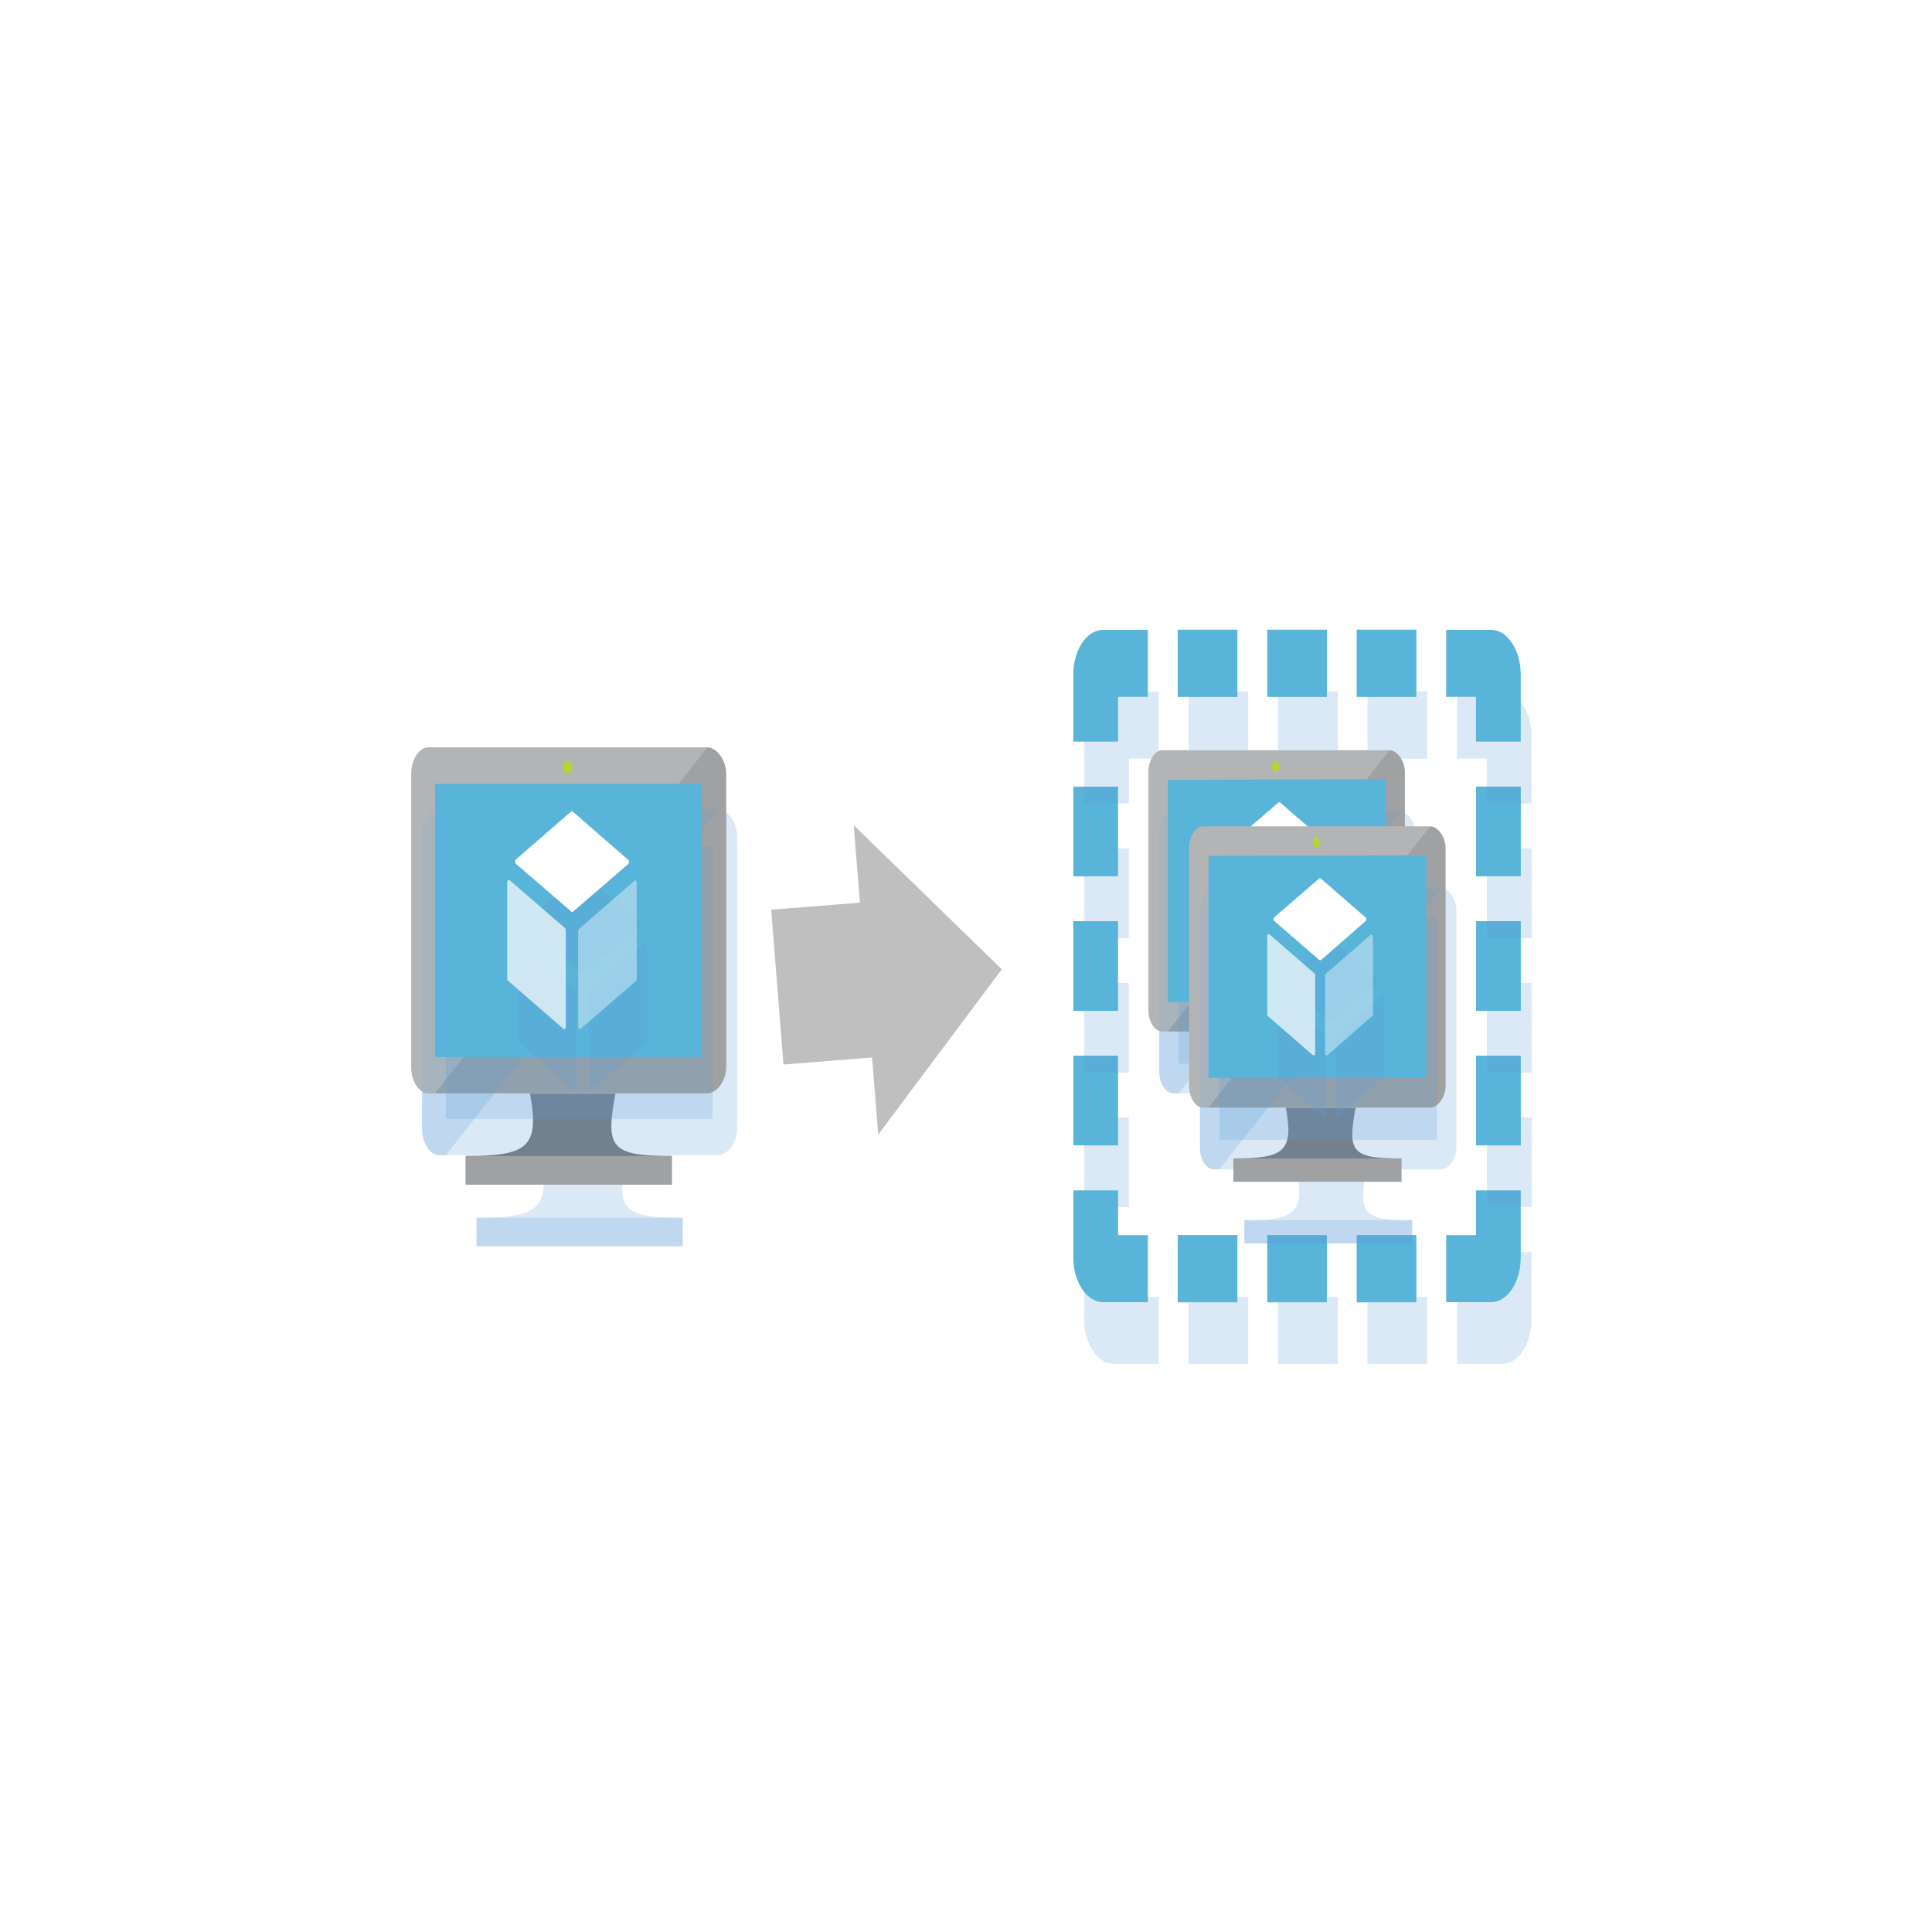 <?xml version="1.0" encoding="UTF-8" standalone="no"?>
<!DOCTYPE svg PUBLIC "-//W3C//DTD SVG 1.1//EN" "http://www.w3.org/Graphics/SVG/1.1/DTD/svg11.dtd">
<!-- Generated by Microsoft Visio, SVG Export FaultTolerance.svg Page-1 -->
<svg xmlns="http://www.w3.org/2000/svg" xmlns:xlink="http://www.w3.org/1999/xlink" xmlns:ev="http://www.w3.org/2001/xml-events"
		xmlns:v="http://schemas.microsoft.com/visio/2003/SVGExtensions/" width="0.857in" height="0.857in"
		viewBox="0 0 61.695 61.695" xml:space="preserve" color-interpolation-filters="sRGB" class="st21">
	<v:documentProperties v:langID="1033" v:viewMarkup="false"/>

	<style type="text/css">
	<![CDATA[
		.st1 {fill:#ffffff;stroke:none;stroke-linecap:round;stroke-linejoin:round;stroke-width:0.75}
		.st2 {visibility:visible}
		.st3 {fill:#5b9bd5;fill-opacity:0.22;filter:url(#filter_2);stroke:none}
		.st4 {fill:#59b4d9;stroke:none;stroke-width:0.75}
		.st5 {fill:#a0a1a2;stroke:none;stroke-width:0.75}
		.st6 {fill:#ffffff;fill-opacity:0.2;stroke:none;stroke-width:0.75}
		.st7 {fill:#b8d432;stroke:none;stroke-width:0.75}
		.st8 {fill:#ffffff;stroke:none;stroke-width:0.75}
		.st9 {fill:#7a7a7a;stroke:none;stroke-width:0.75}
		.st10 {fill:#ffffff;fill-opacity:0.7;stroke:none;stroke-width:0.75}
		.st11 {fill:#ffffff;fill-opacity:0.4;stroke:none;stroke-width:0.75}
		.st12 {fill:#7a7a7a;stroke:none;stroke-width:12.24}
		.st13 {fill:#a0a1a2;stroke:none;stroke-width:12.24}
		.st14 {fill:#ffffff;fill-opacity:0.2;stroke:none;stroke-width:12.24}
		.st15 {fill:#59b4d9;stroke:none;stroke-width:12.24}
		.st16 {fill:#b8d432;stroke:none;stroke-width:12.24}
		.st17 {fill:#ffffff;stroke:none;stroke-width:12.24}
		.st18 {fill:#ffffff;fill-opacity:0.7;stroke:none;stroke-width:12.24}
		.st19 {fill:#ffffff;fill-opacity:0.4;stroke:none;stroke-width:12.24}
		.st20 {fill:#bfbfbf;stroke:none;stroke-linecap:round;stroke-linejoin:round;stroke-width:0.24}
		.st21 {fill:none;fill-rule:evenodd;font-size:12px;overflow:visible;stroke-linecap:square;stroke-miterlimit:3}
	]]>
	</style>

	<defs id="Filters">
		<filter id="filter_2">
			<feGaussianBlur stdDeviation="2"/>
		</filter>
	</defs>
	<g v:mID="0" v:index="1" v:groupContext="foregroundPage">
		<title>Page-1</title>
		<v:pageProperties v:drawingScale="0.0393701" v:pageScale="0.0393701" v:drawingUnits="24" v:shadowOffsetX="8.50394"
				v:shadowOffsetY="-8.50394"/>
		<g id="group185-1" transform="translate(0.375,-0.375)" v:mID="185" v:groupContext="group">
			<title>Sheet.185</title>
			<g id="shape119-2" v:mID="119" v:groupContext="shape">
				<title>Sheet.119</title>
				<rect x="0" y="0.75" width="60.945" height="60.945" class="st1"/>
			</g>
			<g id="group184-4" transform="translate(12.756,-19.733)" v:mID="184" v:groupContext="group">
				<title>Sheet.184</title>
				<g id="group87-5" transform="translate(21.143,-4.9738E-14)" v:mID="87" v:groupContext="group">
					<title>Azure Virtual Machines - Availability Set</title>
					<g id="shape88-6" v:mID="88" v:groupContext="shape" transform="translate(6.192,-19.331)">
						<title>Sheet.88</title>
						<g id="shadow88-7" v:groupContext="shadow" v:shadowOffsetX="0.3456" v:shadowOffsetY="-1.9728"
								v:shadowType="1" transform="matrix(1,0,0,1,0.346,1.973)" class="st2">
							<rect x="0" y="59.547" width="1.905" height="2.148" class="st3"/>
						</g>
						<rect x="0" y="59.547" width="1.905" height="2.148" class="st4"/>
					</g>
					<g id="shape89-11" v:mID="89" v:groupContext="shape" transform="translate(3.334,-19.331)">
						<title>Sheet.89</title>
						<g id="shadow89-12" v:groupContext="shadow" v:shadowOffsetX="0.3456" v:shadowOffsetY="-1.9728"
								v:shadowType="1" transform="matrix(1,0,0,1,0.346,1.973)" class="st2">
							<rect x="0" y="59.547" width="1.905" height="2.148" class="st3"/>
						</g>
						<rect x="0" y="59.547" width="1.905" height="2.148" class="st4"/>
					</g>
					<g id="shape90-16" v:mID="90" v:groupContext="shape" transform="translate(11.908,0)">
						<title>Sheet.90</title>
						<g id="shadow90-17" v:groupContext="shadow" v:shadowOffsetX="0.3456" v:shadowOffsetY="-1.9728"
								v:shadowType="1" transform="matrix(1,0,0,1,0.346,1.973)" class="st2">
							<path d="M0.95 59.55 L0 59.55 L0 61.69 L1.43 61.69 C1.96 61.69 2.38 61.05 2.38 60.26 L2.38 58.12 L0.95
										 58.12 L0.95 59.55 Z" class="st3"/>
						</g>
						<path d="M0.95 59.55 L0 59.55 L0 61.69 L1.43 61.69 C1.96 61.69 2.38 61.05 2.38 60.26 L2.38 58.12 L0.95 58.12
									 L0.95 59.55 Z" class="st4"/>
					</g>
					<g id="shape91-21" v:mID="91" v:groupContext="shape" transform="translate(0,-5.012)">
						<title>Sheet.91</title>
						<g id="shadow91-22" v:groupContext="shadow" v:shadowOffsetX="0.3456" v:shadowOffsetY="-1.9728"
								v:shadowType="1" transform="matrix(1,0,0,1,0.346,1.973)" class="st2">
							<rect x="0" y="58.831" width="1.429" height="2.864" class="st3"/>
						</g>
						<rect x="0" y="58.831" width="1.429" height="2.864" class="st4"/>
					</g>
					<g id="shape92-26" v:mID="92" v:groupContext="shape" transform="translate(6.192,0)">
						<title>Sheet.92</title>
						<g id="shadow92-27" v:groupContext="shadow" v:shadowOffsetX="0.3456" v:shadowOffsetY="-1.9728"
								v:shadowType="1" transform="matrix(1,0,0,1,0.346,1.973)" class="st2">
							<rect x="0" y="59.547" width="1.905" height="2.148" class="st3"/>
						</g>
						<rect x="0" y="59.547" width="1.905" height="2.148" class="st4"/>
					</g>
					<g id="shape93-31" v:mID="93" v:groupContext="shape" transform="translate(12.861,-5.012)">
						<title>Sheet.93</title>
						<g id="shadow93-32" v:groupContext="shadow" v:shadowOffsetX="0.3456" v:shadowOffsetY="-1.9728"
								v:shadowType="1" transform="matrix(1,0,0,1,0.346,1.973)" class="st2">
							<rect x="0" y="58.831" width="1.429" height="2.864" class="st3"/>
						</g>
						<rect x="0" y="58.831" width="1.429" height="2.864" class="st4"/>
					</g>
					<g id="shape94-36" v:mID="94" v:groupContext="shape" transform="translate(9.05,0)">
						<title>Sheet.94</title>
						<g id="shadow94-37" v:groupContext="shadow" v:shadowOffsetX="0.3456" v:shadowOffsetY="-1.9728"
								v:shadowType="1" transform="matrix(1,0,0,1,0.346,1.973)" class="st2">
							<rect x="0" y="59.547" width="1.905" height="2.148" class="st3"/>
						</g>
						<rect x="0" y="59.547" width="1.905" height="2.148" class="st4"/>
					</g>
					<g id="shape95-41" v:mID="95" v:groupContext="shape" transform="translate(3.334,0)">
						<title>Sheet.95</title>
						<g id="shadow95-42" v:groupContext="shadow" v:shadowOffsetX="0.3456" v:shadowOffsetY="-1.9728"
								v:shadowType="1" transform="matrix(1,0,0,1,0.346,1.973)" class="st2">
							<rect x="0" y="59.547" width="1.905" height="2.148" class="st3"/>
						</g>
						<rect x="0" y="59.547" width="1.905" height="2.148" class="st4"/>
					</g>
					<g id="shape96-46" v:mID="96" v:groupContext="shape">
						<title>Sheet.96</title>
						<g id="shadow96-47" v:groupContext="shadow" v:shadowOffsetX="0.3456" v:shadowOffsetY="-1.9728"
								v:shadowType="1" transform="matrix(1,0,0,1,0.346,1.973)" class="st2">
							<path d="M1.43 59.55 L1.43 58.12 L0 58.12 L0 60.26 C0 61.05 0.43 61.69 0.95 61.69 L2.38 61.69 L2.38 59.55
										 L1.43 59.55 Z" class="st3"/>
						</g>
						<path d="M1.43 59.55 L1.43 58.12 L0 58.12 L0 60.26 C0 61.05 0.43 61.69 0.95 61.69 L2.38 61.69 L2.38 59.55
									 L1.43 59.55 Z" class="st4"/>
					</g>
					<g id="shape97-51" v:mID="97" v:groupContext="shape" transform="translate(0,-13.603)">
						<title>Sheet.97</title>
						<g id="shadow97-52" v:groupContext="shadow" v:shadowOffsetX="0.3456" v:shadowOffsetY="-1.9728"
								v:shadowType="1" transform="matrix(1,0,0,1,0.346,1.973)" class="st2">
							<rect x="0" y="58.831" width="1.429" height="2.864" class="st3"/>
						</g>
						<rect x="0" y="58.831" width="1.429" height="2.864" class="st4"/>
					</g>
					<g id="shape98-56" v:mID="98" v:groupContext="shape" transform="translate(0,-17.899)">
						<title>Sheet.98</title>
						<g id="shadow98-57" v:groupContext="shadow" v:shadowOffsetX="0.3456" v:shadowOffsetY="-1.9728"
								v:shadowType="1" transform="matrix(1,0,0,1,0.346,1.973)" class="st2">
							<path d="M1.43 60.26 L2.38 60.26 L2.38 58.12 L0.95 58.12 C0.43 58.12 0 58.76 0 59.55 L0 61.69 L1.43 61.69
										 L1.43 60.26 Z" class="st3"/>
						</g>
						<path d="M1.43 60.26 L2.38 60.26 L2.38 58.12 L0.95 58.12 C0.43 58.12 0 58.76 0 59.55 L0 61.69 L1.43 61.69
									 L1.43 60.26 Z" class="st4"/>
					</g>
					<g id="shape99-61" v:mID="99" v:groupContext="shape" transform="translate(0,-9.307)">
						<title>Sheet.99</title>
						<g id="shadow99-62" v:groupContext="shadow" v:shadowOffsetX="0.3456" v:shadowOffsetY="-1.9728"
								v:shadowType="1" transform="matrix(1,0,0,1,0.346,1.973)" class="st2">
							<rect x="0" y="58.831" width="1.429" height="2.864" class="st3"/>
						</g>
						<rect x="0" y="58.831" width="1.429" height="2.864" class="st4"/>
					</g>
					<g id="shape100-66" v:mID="100" v:groupContext="shape" transform="translate(12.861,-9.307)">
						<title>Sheet.100</title>
						<g id="shadow100-67" v:groupContext="shadow" v:shadowOffsetX="0.3456" v:shadowOffsetY="-1.9728"
								v:shadowType="1" transform="matrix(1,0,0,1,0.346,1.973)" class="st2">
							<rect x="0" y="58.831" width="1.429" height="2.864" class="st3"/>
						</g>
						<rect x="0" y="58.831" width="1.429" height="2.864" class="st4"/>
					</g>
					<g id="shape101-71" v:mID="101" v:groupContext="shape" transform="translate(12.861,-13.604)">
						<title>Sheet.101</title>
						<g id="shadow101-72" v:groupContext="shadow" v:shadowOffsetX="0.3456" v:shadowOffsetY="-1.9728"
								v:shadowType="1" transform="matrix(1,0,0,1,0.346,1.973)" class="st2">
							<rect x="0" y="58.831" width="1.429" height="2.864" class="st3"/>
						</g>
						<rect x="0" y="58.831" width="1.429" height="2.864" class="st4"/>
					</g>
					<g id="shape102-76" v:mID="102" v:groupContext="shape" transform="translate(9.05,-19.331)">
						<title>Sheet.102</title>
						<g id="shadow102-77" v:groupContext="shadow" v:shadowOffsetX="0.3456" v:shadowOffsetY="-1.9728"
								v:shadowType="1" transform="matrix(1,0,0,1,0.346,1.973)" class="st2">
							<rect x="0" y="59.547" width="1.905" height="2.148" class="st3"/>
						</g>
						<rect x="0" y="59.547" width="1.905" height="2.148" class="st4"/>
					</g>
					<g id="shape103-81" v:mID="103" v:groupContext="shape" transform="translate(11.908,-17.899)">
						<title>Sheet.103</title>
						<g id="shadow103-82" v:groupContext="shadow" v:shadowOffsetX="0.3456" v:shadowOffsetY="-1.9728"
								v:shadowType="1" transform="matrix(1,0,0,1,0.346,1.973)" class="st2">
							<path d="M0.95 60.26 L0.95 61.69 L2.38 61.69 L2.38 59.55 C2.38 58.76 1.95 58.12 1.43 58.12 L0 58.12 L0
										 60.26 L0.95 60.26 Z" class="st3"/>
						</g>
						<path d="M0.95 60.26 L0.95 61.69 L2.38 61.69 L2.38 59.55 C2.38 58.76 1.95 58.12 1.43 58.12 L0 58.12 L0 60.26
									 L0.95 60.26 Z" class="st4"/>
					</g>
					<g id="shape104-86" v:mID="104" v:groupContext="shape" transform="translate(2.398,-8.643)">
						<title>Sheet.104</title>
						<g id="shadow104-87" v:groupContext="shadow" v:shadowOffsetX="0.3456" v:shadowOffsetY="-1.9728"
								v:shadowType="1" transform="matrix(1,0,0,1,0.346,1.973)" class="st2">
							<path d="M7.7 52.71 L0.45 52.71 C0.2 52.71 0 53.04 0 53.41 L0 61 C0 61.37 0.2 61.69 0.45 61.69 L7.7 61.69
										 C7.94 61.69 8.19 61.37 8.19 61 L8.19 53.41 C8.19 53.04 7.94 52.71 7.7 52.71 Z" class="st3"/>
						</g>
						<path d="M7.7 52.71 L0.45 52.71 C0.2 52.71 0 53.04 0 53.41 L0 61 C0 61.37 0.2 61.69 0.45 61.69 L7.7 61.69
									 C7.94 61.69 8.19 61.37 8.19 61 L8.19 53.41 C8.19 53.04 7.94 52.71 7.7 52.71 Z" class="st5"/>
					</g>
					<g id="shape105-91" v:mID="105" v:groupContext="shape" transform="translate(2.398,-8.643)">
						<title>Sheet.105</title>
						<g id="shadow105-92" v:groupContext="shadow" v:shadowOffsetX="0.3456" v:shadowOffsetY="-1.9728"
								v:shadowType="1" transform="matrix(1,0,0,1,0.346,1.973)" class="st2">
							<path d="M7.7 52.71 C7.7 52.71 7.7 52.71 7.7 52.71 L0.45 52.71 C0.2 52.71 0 53.04 0 53.41 L0 61 C0 61.37
										 0.2 61.69 0.45 61.69 L0.62 61.69 L7.7 52.71 Z" class="st3"/>
						</g>
						<path d="M7.7 52.71 C7.7 52.71 7.7 52.71 7.7 52.71 L0.45 52.71 C0.2 52.71 0 53.04 0 53.41 L0 61 C0 61.37
									 0.2 61.69 0.45 61.69 L0.62 61.69 L7.7 52.71 Z" class="st6"/>
					</g>
					<g id="shape106-96" v:mID="106" v:groupContext="shape" transform="translate(3.019,-9.589)">
						<title>Sheet.106</title>
						<g id="shadow106-97" v:groupContext="shadow" v:shadowOffsetX="0.3456" v:shadowOffsetY="-1.9728"
								v:shadowType="1" transform="matrix(1,0,0,1,0.346,1.973)" class="st2">
							<path d="M6.95 61.69 L0 61.69 L0 54.6 L6.95 54.58 L6.95 61.69 Z" class="st3"/>
						</g>
						<path d="M6.95 61.69 L0 61.69 L0 54.6 L6.95 54.58 L6.95 61.69 Z" class="st4"/>
					</g>
					<g id="shape107-101" v:mID="107" v:groupContext="shape" transform="translate(6.347,-16.941)">
						<title>Sheet.107</title>
						<g id="shadow107-102" v:groupContext="shadow" v:shadowOffsetX="0.3456" v:shadowOffsetY="-1.9728"
								v:shadowType="1" transform="matrix(1,0,0,1,0.346,1.973)" class="st2">
							<path d="M0.23 61.52 C0.23 61.62 0.18 61.69 0.12 61.69 C0.05 61.69 0 61.62 0 61.52 C0 61.42 0.05 61.35
										 0.12 61.35 C0.18 61.35 0.23 61.42 0.23 61.52 Z" class="st3"/>
						</g>
						<path d="M0.23 61.52 C0.23 61.62 0.18 61.69 0.12 61.69 C0.05 61.69 0 61.62 0 61.52 C0 61.42 0.05 61.35 0.12
									 61.35 C0.18 61.35 0.23 61.42 0.23 61.52 Z" class="st7"/>
					</g>
					<g id="shape108-106" v:mID="108" v:groupContext="shape" transform="translate(5.098,-13.352)">
						<title>Sheet.108</title>
						<g id="shadow108-107" v:groupContext="shadow" v:shadowOffsetX="0.3456" v:shadowOffsetY="-1.9728"
								v:shadowType="1" transform="matrix(1,0,0,1,0.346,1.973)" class="st2">
							<path d="M1.49 61.69 C1.48 61.69 1.47 61.69 1.46 61.69 L0.02 60.44 C0.01 60.42 0 60.4 0 60.38 C0 60.36
										 0.01 60.33 0.02 60.32 L1.46 59.08 C1.47 59.07 1.49 59.07 1.5 59.08 L2.94 60.33 C2.96 60.34
										 2.96 60.36 2.96 60.39 C2.96 60.41 2.96 60.43 2.94 60.44 L1.51 61.69 C1.5 61.69 1.49 61.69
										 1.49 61.69 Z" class="st3"/>
						</g>
						<path d="M1.49 61.69 C1.48 61.69 1.47 61.69 1.46 61.69 L0.02 60.44 C0.01 60.42 0 60.4 0 60.38 C0 60.36 0.01
									 60.33 0.02 60.32 L1.46 59.08 C1.47 59.07 1.49 59.07 1.5 59.08 L2.94 60.33 C2.96 60.34 2.96 60.36
									 2.96 60.39 C2.96 60.41 2.96 60.43 2.94 60.44 L1.51 61.69 C1.5 61.69 1.49 61.69 1.49 61.69 Z"
								class="st8"/>
					</g>
					<g id="shape109-111" v:mID="109" v:groupContext="shape" transform="translate(5.116,-3.849)">
						<title>Sheet.109</title>
						<g id="shadow109-112" v:groupContext="shadow" v:shadowOffsetX="0.3456" v:shadowOffsetY="-1.9728"
								v:shadowType="1" transform="matrix(1,0,0,1,0.346,1.973)" class="st2">
							<path d="M3.9 59.33 L3.7 59.33 L1.77 59.33 L1.67 59.33 C1.94 60.75 1.58 60.95 0 60.95 L0 61.69 L2 61.69
										 L3.47 61.69 L5.36 61.69 L5.36 60.95 C3.78 60.95 3.63 60.75 3.9 59.33 Z" class="st3"/>
						</g>
						<path d="M3.9 59.33 L3.7 59.33 L1.77 59.33 L1.67 59.33 C1.94 60.75 1.58 60.95 0 60.95 L0 61.69 L2 61.69 L3.47
									 61.69 L5.36 61.69 L5.36 60.95 C3.78 60.95 3.63 60.75 3.9 59.33 Z" class="st9"/>
					</g>
					<g id="shape110-116" v:mID="110" v:groupContext="shape" transform="translate(3.698,-6.213)">
						<title>Sheet.110</title>
						<g id="shadow110-117" v:groupContext="shadow" v:shadowOffsetX="0.3456" v:shadowOffsetY="-1.9728"
								v:shadowType="1" transform="matrix(1,0,0,1,0.346,1.973)" class="st2">
							<path d="M7.7 52.71 L0.45 52.71 C0.2 52.71 0 53.04 0 53.41 L0 61 C0 61.37 0.2 61.69 0.45 61.69 L7.7 61.69
										 C7.94 61.69 8.19 61.37 8.19 61 L8.19 53.41 C8.19 53.04 7.94 52.71 7.7 52.71 Z" class="st3"/>
						</g>
						<path d="M7.7 52.71 L0.45 52.71 C0.2 52.71 0 53.04 0 53.41 L0 61 C0 61.37 0.2 61.69 0.45 61.69 L7.7 61.69
									 C7.94 61.69 8.19 61.37 8.19 61 L8.19 53.41 C8.19 53.04 7.94 52.71 7.7 52.71 Z" class="st5"/>
					</g>
					<g id="shape111-121" v:mID="111" v:groupContext="shape" transform="translate(3.698,-6.214)">
						<title>Sheet.111</title>
						<g id="shadow111-122" v:groupContext="shadow" v:shadowOffsetX="0.3456" v:shadowOffsetY="-1.9728"
								v:shadowType="1" transform="matrix(1,0,0,1,0.346,1.973)" class="st2">
							<path d="M7.7 52.71 C7.7 52.71 7.7 52.71 7.7 52.71 L0.45 52.71 C0.2 52.71 0 53.04 0 53.41 L0 61 C0 61.37
										 0.2 61.69 0.45 61.69 L0.62 61.69 L7.7 52.71 Z" class="st3"/>
						</g>
						<path d="M7.7 52.71 C7.7 52.71 7.7 52.71 7.7 52.71 L0.45 52.71 C0.2 52.71 0 53.04 0 53.41 L0 61 C0 61.37
									 0.2 61.69 0.45 61.69 L0.62 61.69 L7.7 52.71 Z" class="st6"/>
					</g>
					<g id="shape112-126" v:mID="112" v:groupContext="shape" transform="translate(4.319,-7.16)">
						<title>Sheet.112</title>
						<g id="shadow112-127" v:groupContext="shadow" v:shadowOffsetX="0.3456" v:shadowOffsetY="-1.9728"
								v:shadowType="1" transform="matrix(1,0,0,1,0.346,1.973)" class="st2">
							<path d="M6.95 61.69 L0 61.69 L0 54.6 L6.95 54.58 L6.95 61.69 Z" class="st3"/>
						</g>
						<path d="M6.95 61.69 L0 61.69 L0 54.6 L6.95 54.58 L6.95 61.69 Z" class="st4"/>
					</g>
					<g id="shape113-131" v:mID="113" v:groupContext="shape" transform="translate(5.116,-3.849)">
						<title>Sheet.113</title>
						<g id="shadow113-132" v:groupContext="shadow" v:shadowOffsetX="0.3456" v:shadowOffsetY="-1.9728"
								v:shadowType="1" transform="matrix(1,0,0,1,0.346,1.973)" class="st2">
							<rect x="0" y="60.952" width="5.357" height="0.743" class="st3"/>
						</g>
						<rect x="0" y="60.952" width="5.357" height="0.743" class="st5"/>
					</g>
					<g id="shape114-136" v:mID="114" v:groupContext="shape" transform="translate(7.647,-14.511)">
						<title>Sheet.114</title>
						<g id="shadow114-137" v:groupContext="shadow" v:shadowOffsetX="0.3456" v:shadowOffsetY="-1.9728"
								v:shadowType="1" transform="matrix(1,0,0,1,0.346,1.973)" class="st2">
							<path d="M0.23 61.52 C0.23 61.62 0.18 61.69 0.12 61.69 C0.05 61.69 0 61.62 0 61.52 C0 61.42 0.05 61.35
										 0.12 61.35 C0.18 61.35 0.23 61.42 0.23 61.52 Z" class="st3"/>
						</g>
						<path d="M0.23 61.52 C0.23 61.62 0.18 61.69 0.12 61.69 C0.05 61.69 0 61.62 0 61.52 C0 61.42 0.05 61.35 0.12
									 61.35 C0.18 61.35 0.23 61.42 0.23 61.52 Z" class="st7"/>
					</g>
					<g id="shape115-141" v:mID="115" v:groupContext="shape" transform="translate(6.398,-10.922)">
						<title>Sheet.115</title>
						<g id="shadow115-142" v:groupContext="shadow" v:shadowOffsetX="0.3456" v:shadowOffsetY="-1.9728"
								v:shadowType="1" transform="matrix(1,0,0,1,0.346,1.973)" class="st2">
							<path d="M1.49 61.69 C1.48 61.69 1.47 61.69 1.46 61.69 L0.02 60.44 C0.01 60.42 0 60.4 0 60.38 C0 60.36
										 0.01 60.33 0.02 60.32 L1.46 59.08 C1.47 59.07 1.49 59.07 1.5 59.08 L2.94 60.33 C2.96 60.34
										 2.96 60.36 2.96 60.39 C2.96 60.41 2.96 60.43 2.94 60.44 L1.51 61.69 C1.5 61.69 1.49 61.69
										 1.49 61.69 Z" class="st3"/>
						</g>
						<path d="M1.49 61.69 C1.48 61.69 1.47 61.69 1.46 61.69 L0.02 60.44 C0.01 60.42 0 60.4 0 60.38 C0 60.36 0.01
									 60.33 0.02 60.32 L1.46 59.08 C1.47 59.07 1.49 59.07 1.5 59.08 L2.94 60.33 C2.96 60.34 2.96 60.36
									 2.96 60.39 C2.96 60.41 2.96 60.43 2.94 60.44 L1.51 61.69 C1.5 61.69 1.49 61.69 1.49 61.69 Z"
								class="st8"/>
					</g>
					<g id="shape116-146" v:mID="116" v:groupContext="shape" transform="translate(6.194,-7.884)">
						<title>Sheet.116</title>
						<g id="shadow116-147" v:groupContext="shadow" v:shadowOffsetX="0.3456" v:shadowOffsetY="-1.9728"
								v:shadowType="1" transform="matrix(1,0,0,1,0.346,1.973)" class="st2">
							<path d="M1.48 61.69 C1.47 61.69 1.47 61.69 1.46 61.69 L0.02 60.44 C0.01 60.43 0 60.41 0 60.38 L0 57.88
										 C0 57.86 0.01 57.84 0.02 57.83 C0.04 57.81 0.05 57.81 0.07 57.83 L1.5 59.07 C1.52 59.08
										 1.53 59.1 1.53 59.13 L1.53 61.63 C1.53 61.65 1.52 61.67 1.5 61.69 C1.5 61.69 1.49 61.69
										 1.48 61.69 Z" class="st3"/>
						</g>
						<path d="M1.48 61.69 C1.47 61.69 1.47 61.69 1.46 61.69 L0.02 60.44 C0.01 60.43 0 60.41 0 60.38 L0 57.88 C0
									 57.86 0.01 57.84 0.02 57.83 C0.04 57.81 0.05 57.81 0.07 57.83 L1.5 59.07 C1.52 59.08 1.53 59.1
									 1.53 59.13 L1.53 61.63 C1.53 61.65 1.52 61.67 1.5 61.69 C1.5 61.69 1.49 61.69 1.48 61.69 Z"
								class="st10"/>
					</g>
					<g id="shape117-151" v:mID="117" v:groupContext="shape" transform="translate(8.041,-7.884)">
						<title>Sheet.117</title>
						<g id="shadow117-152" v:groupContext="shadow" v:shadowOffsetX="0.3456" v:shadowOffsetY="-1.9728"
								v:shadowType="1" transform="matrix(1,0,0,1,0.346,1.973)" class="st2">
							<path d="M0.04 61.69 C0.04 61.69 0.03 61.69 0.02 61.69 C0.01 61.67 0 61.65 0 61.63 L0 59.14 C0 59.12
										 0.01 59.1 0.02 59.09 L1.46 57.84 C1.47 57.83 1.49 57.83 1.5 57.84 C1.52 57.85 1.53 57.88
										 1.53 57.9 L1.53 60.38 C1.53 60.41 1.52 60.43 1.5 60.44 L0.07 61.69 C0.06 61.69 0.05 61.69
										 0.04 61.69 Z" class="st3"/>
						</g>
						<path d="M0.04 61.69 C0.04 61.69 0.03 61.69 0.02 61.69 C0.01 61.67 0 61.65 0 61.63 L0 59.14 C0 59.12 0.01
									 59.1 0.02 59.09 L1.46 57.84 C1.47 57.83 1.49 57.83 1.5 57.84 C1.52 57.85 1.53 57.88 1.53 57.9
									 L1.53 60.38 C1.53 60.41 1.52 60.43 1.5 60.44 L0.07 61.69 C0.06 61.69 0.05 61.69 0.04 61.69 Z"
								class="st11"/>
					</g>
				</g>
				<g id="group172-156" transform="translate(-5.9952E-15,-3.759)" v:mID="172" v:groupContext="group">
					<title>Azure Portal - Virtual Machines</title>
					<g id="shape173-157" v:mID="173" v:groupContext="shape" transform="translate(1.742,0)">
						<title>Sheet.173</title>
						<g id="shadow173-158" v:groupContext="shadow" v:shadowOffsetX="0.3456" v:shadowOffsetY="-1.9728"
								v:shadowType="1" transform="matrix(1,0,0,1,0.346,1.973)" class="st2">
							<path d="M4.78 58.79 L4.54 58.79 L2.17 58.79 L2.05 58.79 C2.38 60.53 1.93 60.78 0 60.78 L0 61.69 L2.46
										 61.69 L4.26 61.69 L6.58 61.69 L6.58 60.78 C4.64 60.78 4.45 60.53 4.78 58.79 Z" class="st3"/>
						</g>
						<path d="M4.78 58.79 L4.54 58.79 L2.17 58.79 L2.05 58.79 C2.38 60.53 1.93 60.78 0 60.78 L0 61.69 L2.46 61.69
									 L4.26 61.69 L6.58 61.69 L6.58 60.78 C4.64 60.78 4.45 60.53 4.78 58.79 Z" class="st12"/>
					</g>
					<g id="shape174-162" v:mID="174" v:groupContext="shape" transform="translate(0,-2.908)">
						<title>Sheet.174</title>
						<g id="shadow174-163" v:groupContext="shadow" v:shadowOffsetX="0.3456" v:shadowOffsetY="-1.9728"
								v:shadowType="1" transform="matrix(1,0,0,1,0.346,1.973)" class="st2">
							<path d="M9.45 50.64 L0.55 50.64 C0.24 50.64 0 51.05 0 51.5 L0 60.84 C0 61.29 0.24 61.69 0.55 61.69 L9.45
										 61.69 C9.76 61.69 10.06 61.29 10.06 60.84 L10.06 51.5 C10.06 51.05 9.76 50.64 9.45 50.64
										 Z" class="st3"/>
						</g>
						<path d="M9.45 50.64 L0.55 50.64 C0.24 50.64 0 51.05 0 51.5 L0 60.84 C0 61.29 0.24 61.69 0.55 61.69 L9.45
									 61.69 C9.76 61.69 10.06 61.29 10.06 60.84 L10.06 51.5 C10.06 51.05 9.76 50.64 9.45 50.64 Z"
								class="st13"/>
					</g>
					<g id="shape175-167" v:mID="175" v:groupContext="shape" transform="translate(0,-2.908)">
						<title>Sheet.175</title>
						<g id="shadow175-168" v:groupContext="shadow" v:shadowOffsetX="0.3456" v:shadowOffsetY="-1.9728"
								v:shadowType="1" transform="matrix(1,0,0,1,0.346,1.973)" class="st2">
							<path d="M9.46 50.64 C9.46 50.64 9.46 50.64 9.45 50.64 L0.55 50.64 C0.24 50.64 0 51.05 0 51.5 L0 60.84
										 C0 61.29 0.24 61.69 0.55 61.69 L0.76 61.69 L9.46 50.64 Z" class="st3"/>
						</g>
						<path d="M9.46 50.64 C9.46 50.64 9.46 50.64 9.45 50.64 L0.55 50.64 C0.24 50.64 0 51.05 0 51.5 L0 60.84 C0
									 61.29 0.24 61.69 0.55 61.69 L0.76 61.69 L9.46 50.64 Z" class="st14"/>
					</g>
					<g id="shape176-172" v:mID="176" v:groupContext="shape" transform="translate(0.763,-4.072)">
						<title>Sheet.176</title>
						<g id="shadow176-173" v:groupContext="shadow" v:shadowOffsetX="0.3456" v:shadowOffsetY="-1.9728"
								v:shadowType="1" transform="matrix(1,0,0,1,0.346,1.973)" class="st2">
							<rect x="0" y="52.97" width="8.515" height="8.725" class="st3"/>
						</g>
						<rect x="0" y="52.97" width="8.515" height="8.725" class="st15"/>
					</g>
					<g id="shape177-177" v:mID="177" v:groupContext="shape" transform="translate(0.763,-4.072)">
						<title>Sheet.177</title>
						<g id="shadow177-178" v:groupContext="shadow" v:shadowOffsetX="0.3456" v:shadowOffsetY="-1.9728"
								v:shadowType="1" transform="matrix(1,0,0,1,0.346,1.973)" class="st2">
							<path d="M0 61.69 L0.01 61.69 L0.01 52.97 L7.8 52.95 L7.8 52.95 L0 52.97 L0 61.69 Z" class="st3"/>
						</g>
						<path d="M0 61.69 L0.01 61.69 L0.01 52.97 L7.8 52.95 L7.8 52.95 L0 52.97 L0 61.69 Z" class="st15"/>
					</g>
					<g id="shape178-182" v:mID="178" v:groupContext="shape" transform="translate(1.742,-7.10543E-15)">
						<title>Sheet.178</title>
						<g id="shadow178-183" v:groupContext="shadow" v:shadowOffsetX="0.3456" v:shadowOffsetY="-1.9728"
								v:shadowType="1" transform="matrix(1,0,0,1,0.346,1.973)" class="st2">
							<rect x="0" y="60.781" width="6.579" height="0.914" class="st3"/>
						</g>
						<rect x="0" y="60.781" width="6.579" height="0.914" class="st13"/>
					</g>
					<g id="shape179-187" v:mID="179" v:groupContext="shape" transform="translate(4.85,-13.112)">
						<title>Sheet.179</title>
						<g id="shadow179-188" v:groupContext="shadow" v:shadowOffsetX="0.3456" v:shadowOffsetY="-1.9728"
								v:shadowType="1" transform="matrix(1,0,0,1,0.346,1.973)" class="st2">
							<path d="M0.29 61.48 C0.29 61.6 0.22 61.69 0.14 61.69 C0.06 61.69 0 61.6 0 61.48 C0 61.36 0.06 61.27
										 0.14 61.27 C0.22 61.27 0.29 61.36 0.29 61.48 Z" class="st3"/>
						</g>
						<path d="M0.29 61.48 C0.29 61.6 0.22 61.69 0.14 61.69 C0.06 61.69 0 61.6 0 61.48 C0 61.36 0.06 61.27 0.14
									 61.27 C0.22 61.27 0.29 61.36 0.29 61.48 Z" class="st16"/>
					</g>
					<g id="shape180-192" v:mID="180" v:groupContext="shape" transform="translate(3.316,-8.699)">
						<title>Sheet.180</title>
						<g id="shadow180-193" v:groupContext="shadow" v:shadowOffsetX="0.3456" v:shadowOffsetY="-1.9728"
								v:shadowType="1" transform="matrix(1,0,0,1,0.346,1.973)" class="st2">
							<path d="M1.83 61.69 C1.82 61.69 1.81 61.69 1.8 61.68 L0.03 60.15 C0.01 60.13 0 60.1 0 60.08 C0 60.05
										 0.01 60.02 0.03 60.01 L1.79 58.48 C1.8 58.47 1.82 58.47 1.84 58.48 L3.61 60.02 C3.63 60.03
										 3.64 60.06 3.64 60.09 C3.64 60.12 3.63 60.14 3.61 60.16 L1.85 61.68 C1.84 61.69 1.84 61.69
										 1.83 61.69 Z" class="st3"/>
						</g>
						<path d="M1.83 61.69 C1.82 61.69 1.81 61.69 1.8 61.68 L0.03 60.15 C0.01 60.13 0 60.1 0 60.08 C0 60.05 0.01
									 60.02 0.03 60.01 L1.79 58.48 C1.8 58.47 1.82 58.47 1.84 58.48 L3.61 60.02 C3.63 60.03 3.64 60.06
									 3.64 60.09 C3.64 60.12 3.63 60.14 3.61 60.16 L1.85 61.68 C1.84 61.69 1.84 61.69 1.83 61.69 Z"
								class="st17"/>
					</g>
					<g id="shape181-197" v:mID="181" v:groupContext="shape" transform="translate(3.066,-4.962)">
						<title>Sheet.181</title>
						<g id="shadow181-198" v:groupContext="shadow" v:shadowOffsetX="0.3456" v:shadowOffsetY="-1.9728"
								v:shadowType="1" transform="matrix(1,0,0,1,0.346,1.973)" class="st2">
							<path d="M1.82 61.69 C1.81 61.69 1.8 61.69 1.79 61.68 L0.03 60.15 C0.01 60.14 0 60.11 0 60.08 L0 57.01
										 C0 56.98 0.01 56.95 0.03 56.94 C0.04 56.92 0.06 56.92 0.08 56.94 L1.85 58.47 C1.86 58.48
										 1.87 58.51 1.87 58.54 L1.87 61.61 C1.87 61.64 1.86 61.67 1.85 61.68 C1.84 61.69 1.83 61.69
										 1.82 61.69 Z" class="st3"/>
						</g>
						<path d="M1.82 61.69 C1.81 61.69 1.8 61.69 1.79 61.68 L0.03 60.15 C0.01 60.14 0 60.11 0 60.08 L0 57.01 C0
									 56.98 0.01 56.95 0.03 56.94 C0.04 56.92 0.06 56.92 0.08 56.94 L1.85 58.47 C1.86 58.48 1.87 58.51
									 1.87 58.54 L1.87 61.61 C1.87 61.64 1.86 61.67 1.85 61.68 C1.84 61.69 1.83 61.69 1.82 61.69 Z"
								class="st18"/>
					</g>
					<g id="shape182-202" v:mID="182" v:groupContext="shape" transform="translate(5.333,-4.962)">
						<title>Sheet.182</title>
						<g id="shadow182-203" v:groupContext="shadow" v:shadowOffsetX="0.3456" v:shadowOffsetY="-1.9728"
								v:shadowType="1" transform="matrix(1,0,0,1,0.346,1.973)" class="st2">
							<path d="M0.05 61.69 C0.04 61.69 0.04 61.69 0.03 61.68 C0.01 61.67 0 61.64 0 61.61 L0 58.56 C0 58.53
										 0.01 58.5 0.03 58.49 L1.79 56.96 C1.81 56.94 1.83 56.94 1.85 56.96 C1.86 56.97 1.87 57 1.87
										 57.03 L1.87 60.08 C1.87 60.11 1.86 60.14 1.85 60.15 L0.08 61.68 C0.07 61.69 0.06 61.69 0.05
										 61.69 Z" class="st3"/>
						</g>
						<path d="M0.05 61.69 C0.04 61.69 0.04 61.69 0.03 61.68 C0.01 61.67 0 61.64 0 61.61 L0 58.56 C0 58.53 0.01
									 58.5 0.03 58.49 L1.79 56.96 C1.81 56.94 1.83 56.94 1.85 56.96 C1.86 56.97 1.87 57 1.87 57.03
									 L1.87 60.08 C1.87 60.11 1.86 60.14 1.85 60.15 L0.08 61.68 C0.07 61.69 0.06 61.69 0.05 61.69
									 Z" class="st19"/>
					</g>
				</g>
				<g id="shape183-207" v:mID="183" v:groupContext="shape" transform="translate(23.724,112.56) rotate(175.477)">
					<title>Simple Arrow</title>
					<v:userDefs>
						<v:ud v:nameU="visVersion" v:val="VT0(15):26"/>
						<v:ud v:nameU="ArrowType" v:prompt="" v:val="VT0(2):26"/>
					</v:userDefs>
					<path d="M0 61.69 L4.35 56.74 L4.35 59.21 L7.19 59.21 L7.19 61.69 L7.19 64.17 L4.35 64.17 L4.35 66.65 L0 61.69
								 Z" class="st20"/>
				</g>
			</g>
		</g>
	</g>
</svg>
